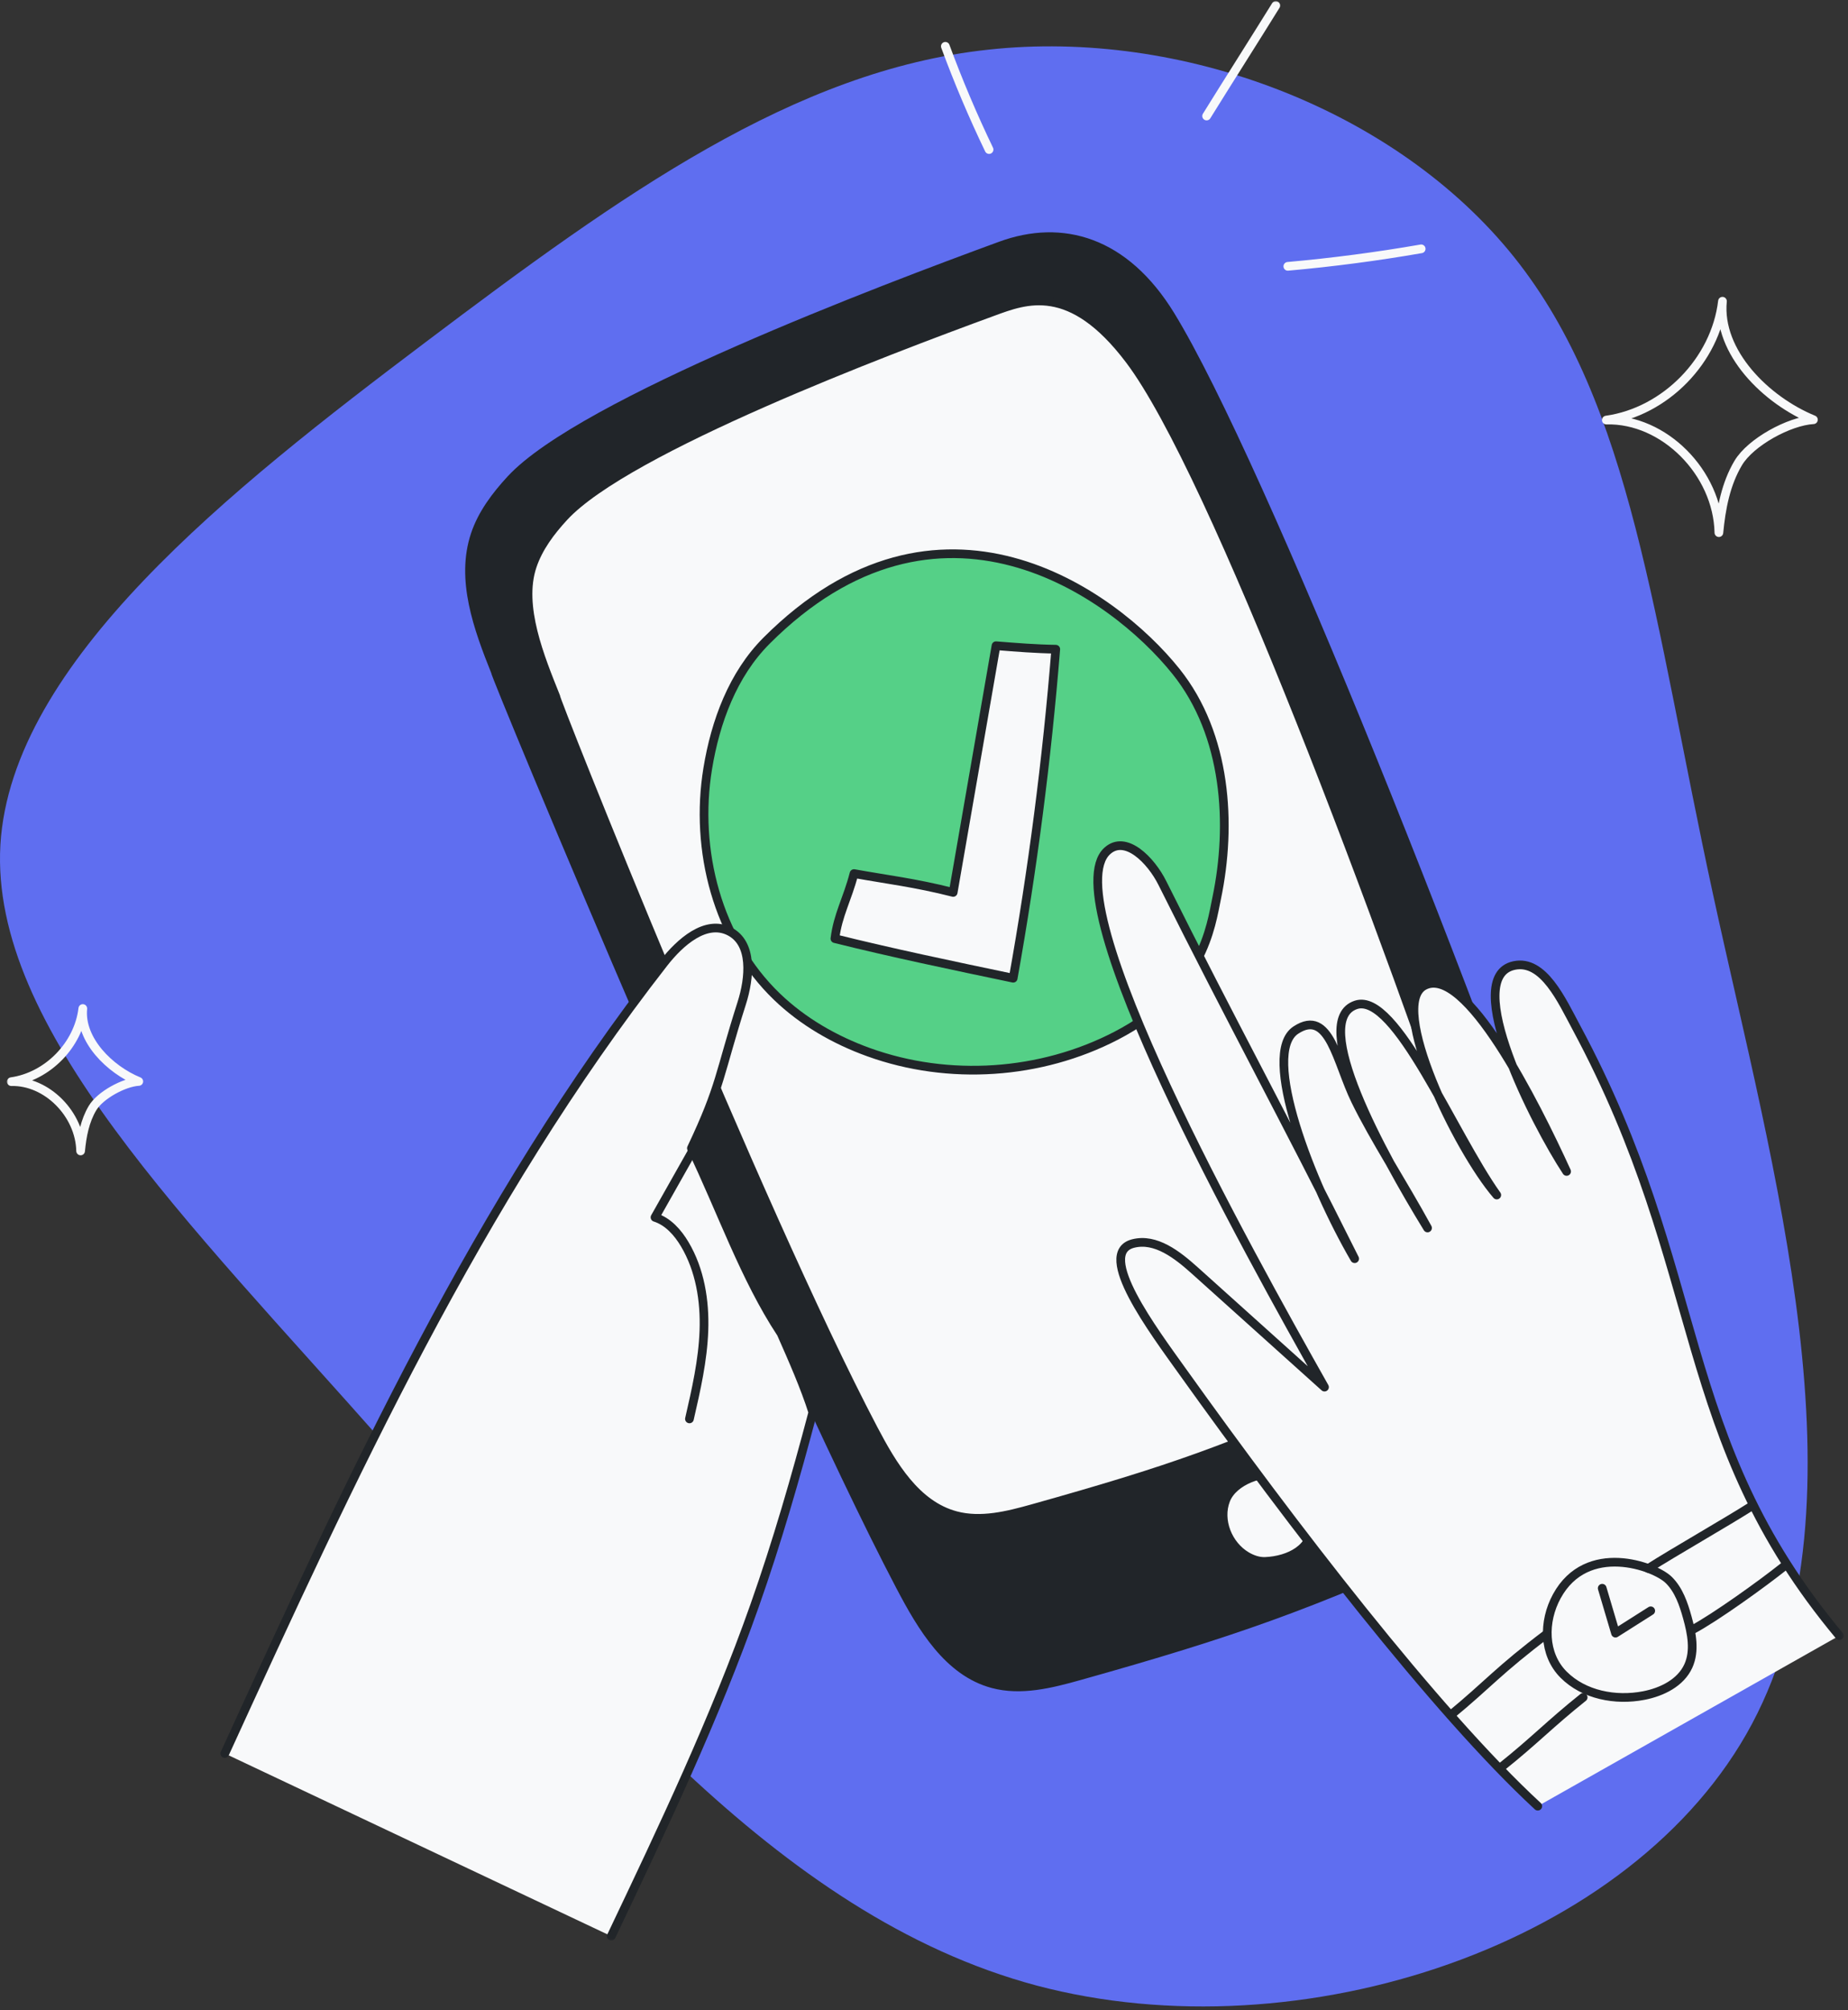 <svg width="319" height="347" viewBox="0 0 319 347" fill="none" xmlns="http://www.w3.org/2000/svg">
<rect x="0" y="0" width="319" height="347" fill="#333333" stroke="none"/>
<path d="M261.393 44.42C281.758 69.917 285.424 106.982 295.688 154.31C305.952 201.639 322.814 259.232 302.449 297.518C282.084 335.805 224.492 354.785 178.955 342.729C133.5 330.591 100.101 287.417 66.295 249.13C32.489 210.844 -1.725 177.445 0.067 145.838C1.941 114.313 39.739 84.499 73.545 59.001C107.351 33.504 137.166 12.162 170.565 8.577C203.963 4.912 241.028 18.923 261.393 44.42Z" fill="#5F6EF0"/>
<mask id="mask0_741_5261" style="mask-type:luminance" maskUnits="userSpaceOnUse" x="1" y="0" width="318" height="336">
<path d="M318.456 0H1V335.156H318.456V0Z" fill="white"/>
</mask>
<g mask="url(#mask0_741_5261)">
<path d="M277.282 72.507C287.462 71.07 296.121 62.211 297.33 51.996C296.467 60.792 304.855 69.103 313.031 72.449C308.844 72.686 302.201 76.31 300.054 79.915C297.908 83.519 297.108 87.763 296.713 91.939C296.489 81.586 287.246 72.249 277.281 72.507H277.282Z" stroke="#F8F9FA" stroke-width="1.5" stroke-linecap="round" stroke-linejoin="round"/>
<path d="M1.954 186.704C8.219 185.819 13.548 180.367 14.293 174.081C13.761 179.494 18.924 184.609 23.956 186.668C21.38 186.815 17.291 189.045 15.97 191.263C14.65 193.481 14.158 196.093 13.915 198.664C13.776 192.293 8.086 186.546 1.954 186.704Z" stroke="#F8F9FA" stroke-width="1.5" stroke-linecap="round" stroke-linejoin="round"/>
<path d="M163.184 7.992C165.415 14.049 167.936 19.999 170.734 25.815" stroke="#F8F9FA" stroke-width="1.5" stroke-linecap="round" stroke-linejoin="round"/>
<path d="M208.283 20.026C211.619 14.638 216.892 6.342 220.227 0.955" stroke="#F8F9FA" stroke-width="1.5" stroke-linecap="round" stroke-linejoin="round"/>
<path d="M85.545 116.025C82.506 108.435 79.43 100.047 82.02 92.292C83.226 88.681 85.579 85.564 88.159 82.764C100.346 69.536 152.466 49.848 172.724 42.429C183.369 38.531 194.171 41.599 202.029 54.398C217.515 79.62 255.259 174.34 275.168 233.228C276.602 237.466 278.037 242.025 276.832 246.333C275.688 250.422 272.361 253.512 268.915 255.989C263.416 259.941 257.279 262.901 251.122 265.722C226.213 277.133 212.651 281.885 186.272 289.281C181.412 290.644 176.257 291.94 171.381 290.639C163.681 288.585 159.115 280.876 155.407 273.819C132.805 230.79 84.806 115.121 85.545 116.025Z" fill="#212529" stroke="#212529" stroke-width="1.5" stroke-linecap="round" stroke-linejoin="round"/>
<path d="M95.958 120.286C93.249 113.522 89.567 104.635 91.876 97.727C92.951 94.509 95.047 91.732 97.345 89.237C108.204 77.449 153.312 60.422 171.362 53.811C177.079 51.717 184.793 48.641 194.975 62.112C209.518 81.352 238.641 159.241 256.128 210.961C257.405 214.737 258.683 218.799 257.61 222.638C256.591 226.282 253.626 229.035 250.555 231.242C245.655 234.764 240.186 237.401 234.701 239.914C212.506 250.082 201.756 253.802 178.251 260.393C173.92 261.607 169.328 262.762 164.981 261.603C158.12 259.773 154.052 252.904 150.749 246.615C130.611 208.276 95.299 119.48 95.958 120.286Z" fill="#F8F9FA" stroke="#212529" stroke-width="1.5" stroke-linecap="round" stroke-linejoin="round"/>
<path d="M132.312 110.596C126.509 116.403 123.491 124.566 122.166 132.669C119.863 146.744 123.833 162.146 134.109 172.032C138.587 176.342 144.095 179.508 149.941 181.617C163.753 186.6 179.619 185.542 192.655 178.784C207.743 170.962 209.026 159.804 210.025 155.025C212.672 142.357 211.778 126.868 203.014 115.914C192.005 102.154 162.033 80.858 132.311 110.595L132.312 110.596Z" fill="#55D087" stroke="#212529" stroke-width="1.5" stroke-linecap="round" stroke-linejoin="round"/>
<path d="M222.303 45.972C230.014 45.285 237.695 44.277 245.322 42.951" stroke="#F8F9FA" stroke-width="1.5" stroke-linecap="round" stroke-linejoin="round"/>
<path d="M182.244 112.057C180.712 131.092 178.258 150.052 174.894 168.849C164.382 166.65 153.872 164.45 144.123 162.019C144.629 157.9 146.264 155.243 147.419 150.788C152.999 151.803 157.937 152.363 164.535 154.043C167 139.847 169.465 125.653 171.93 111.457C175.386 111.734 178.844 112.011 182.244 112.057Z" fill="#F8F9FA" stroke="#212529" stroke-width="1.5" stroke-linecap="round" stroke-linejoin="round"/>
<path d="M38.804 302.671C60.509 255.247 82.506 207.336 114.587 166.222C117.392 162.628 121.827 158.699 125.897 160.752C129.994 162.819 129.43 168.794 128.035 173.167C124.116 185.452 124.505 187.312 119.352 198.19C124.488 208.858 128.521 220.579 134.844 230.169C136.875 234.767 138.905 239.367 140.312 243.784C137.347 254.997 134.134 266.153 130.277 277.09C123.373 296.669 114.437 315.457 105.519 334.202" fill="#F8F9FA"/>
<path d="M38.804 302.671C60.509 255.247 82.506 207.336 114.587 166.222C117.392 162.628 121.827 158.699 125.897 160.752C129.994 162.819 129.43 168.794 128.035 173.167C124.116 185.452 124.505 187.312 119.352 198.19C124.488 208.858 128.521 220.579 134.844 230.169C136.875 234.767 138.905 239.367 140.312 243.784C137.347 254.997 134.134 266.153 130.277 277.09C123.373 296.669 114.437 315.457 105.519 334.202" stroke="#212529" stroke-width="1.5" stroke-linecap="round" stroke-linejoin="round"/>
<path d="M119.458 198.805C117.327 202.579 115.195 206.352 113.064 210.126C115.312 210.84 116.994 212.736 118.198 214.764C120.834 219.198 121.69 224.51 121.508 229.668C121.326 234.823 120.166 239.889 119.011 244.917" stroke="#212529" stroke-width="1.5" stroke-linecap="round" stroke-linejoin="round"/>
<path d="M220.629 254.571C218.227 253.844 212.914 255.486 211.587 258.925C210.24 262.416 211.964 266.699 215.185 268.599C216.163 269.177 217.283 269.565 218.418 269.516C222.477 269.345 226.84 267.267 226.504 262.767C226.278 259.735 225.593 256.071 220.629 254.571Z" fill="#F8F9FA" stroke="#212529" stroke-width="1.5" stroke-linecap="round" stroke-linejoin="round"/>
<path d="M265.45 311.76C247.825 295.486 222.958 263.087 204.135 236.74C199.141 229.75 189.058 216.319 195.592 214.647C199.489 213.649 203.218 216.579 206.267 219.32C213.723 226.024 221.178 232.727 228.635 239.43C215.293 215.795 181.723 155.499 191.125 146.89C194.293 143.989 198.693 148.504 200.644 152.418C212.642 176.484 221.843 193.197 233.841 217.263C226.329 204.348 217.531 181.847 223.688 177.802C229.529 173.964 230.736 183.368 233.989 190.01C237.241 196.653 242.025 203.925 246.421 211.959C238.53 199.082 225.921 176.102 234.083 173.445C240.93 171.216 250.825 195.701 258.37 206.273C251.566 198.395 239.536 173.52 245.84 170.139C252.969 166.316 265.025 190.366 270.425 202.201C265.018 193.981 252.046 168.658 261.358 166.66C266.427 165.572 269.602 172.701 272.094 177.335C295.011 219.968 288.73 247.853 317.502 282.332" fill="#F8F9FA"/>
<path d="M265.45 311.76C247.825 295.486 222.958 263.087 204.135 236.74C199.141 229.75 189.058 216.319 195.592 214.647C199.489 213.649 203.218 216.579 206.267 219.32C213.723 226.024 221.178 232.727 228.635 239.43C215.293 215.795 181.723 155.499 191.125 146.89C194.293 143.989 198.693 148.504 200.644 152.418C212.642 176.484 221.843 193.197 233.841 217.263C226.329 204.348 217.531 181.847 223.688 177.802C229.529 173.964 230.736 183.368 233.989 190.01C237.241 196.653 242.025 203.925 246.421 211.959C238.53 199.082 225.921 176.102 234.083 173.445C240.93 171.216 250.825 195.701 258.37 206.273C251.566 198.395 239.536 173.52 245.84 170.139C252.969 166.316 265.025 190.366 270.425 202.201C265.018 193.981 252.046 168.658 261.358 166.66C266.427 165.572 269.602 172.701 272.094 177.335C295.011 219.968 288.73 247.853 317.502 282.332" stroke="#212529" stroke-width="1.5" stroke-linecap="round" stroke-linejoin="round"/>
<path d="M268.735 275.53C266.356 279.892 266.393 285.537 269.9 289.056C273.407 292.575 278.87 293.612 283.745 292.668C286.891 292.058 290.126 290.471 291.446 287.55C292.618 284.955 292.026 281.931 291.264 279.188C290.613 276.841 289.794 274.429 288.061 272.719C285.631 270.32 273.91 266.041 268.735 275.53Z" stroke="#212529" stroke-width="1.5" stroke-linecap="round" stroke-linejoin="round"/>
<path d="M284.528 270.732C288.804 267.997 298.184 262.644 302.459 259.909" stroke="#212529" stroke-width="1.5" stroke-linecap="round" stroke-linejoin="round"/>
<path d="M292.107 281.324C296.166 279.161 304.224 273.344 307.823 270.478" stroke="#212529" stroke-width="1.5" stroke-linecap="round" stroke-linejoin="round"/>
<path d="M250.402 296.055C256.855 290.743 258.661 288.327 267.087 281.973" stroke="#212529" stroke-width="1.5" stroke-linecap="round" stroke-linejoin="round"/>
<path d="M259.183 304.996C264.982 300.365 267.487 297.617 273.286 292.984" stroke="#212529" stroke-width="1.5" stroke-linecap="round" stroke-linejoin="round"/>
<path d="M276.571 274.144L278.867 281.897C280.894 280.612 282.92 279.327 284.946 278.041" stroke="#212529" stroke-width="1.5" stroke-linecap="round" stroke-linejoin="round"/>
</g>
</svg>
